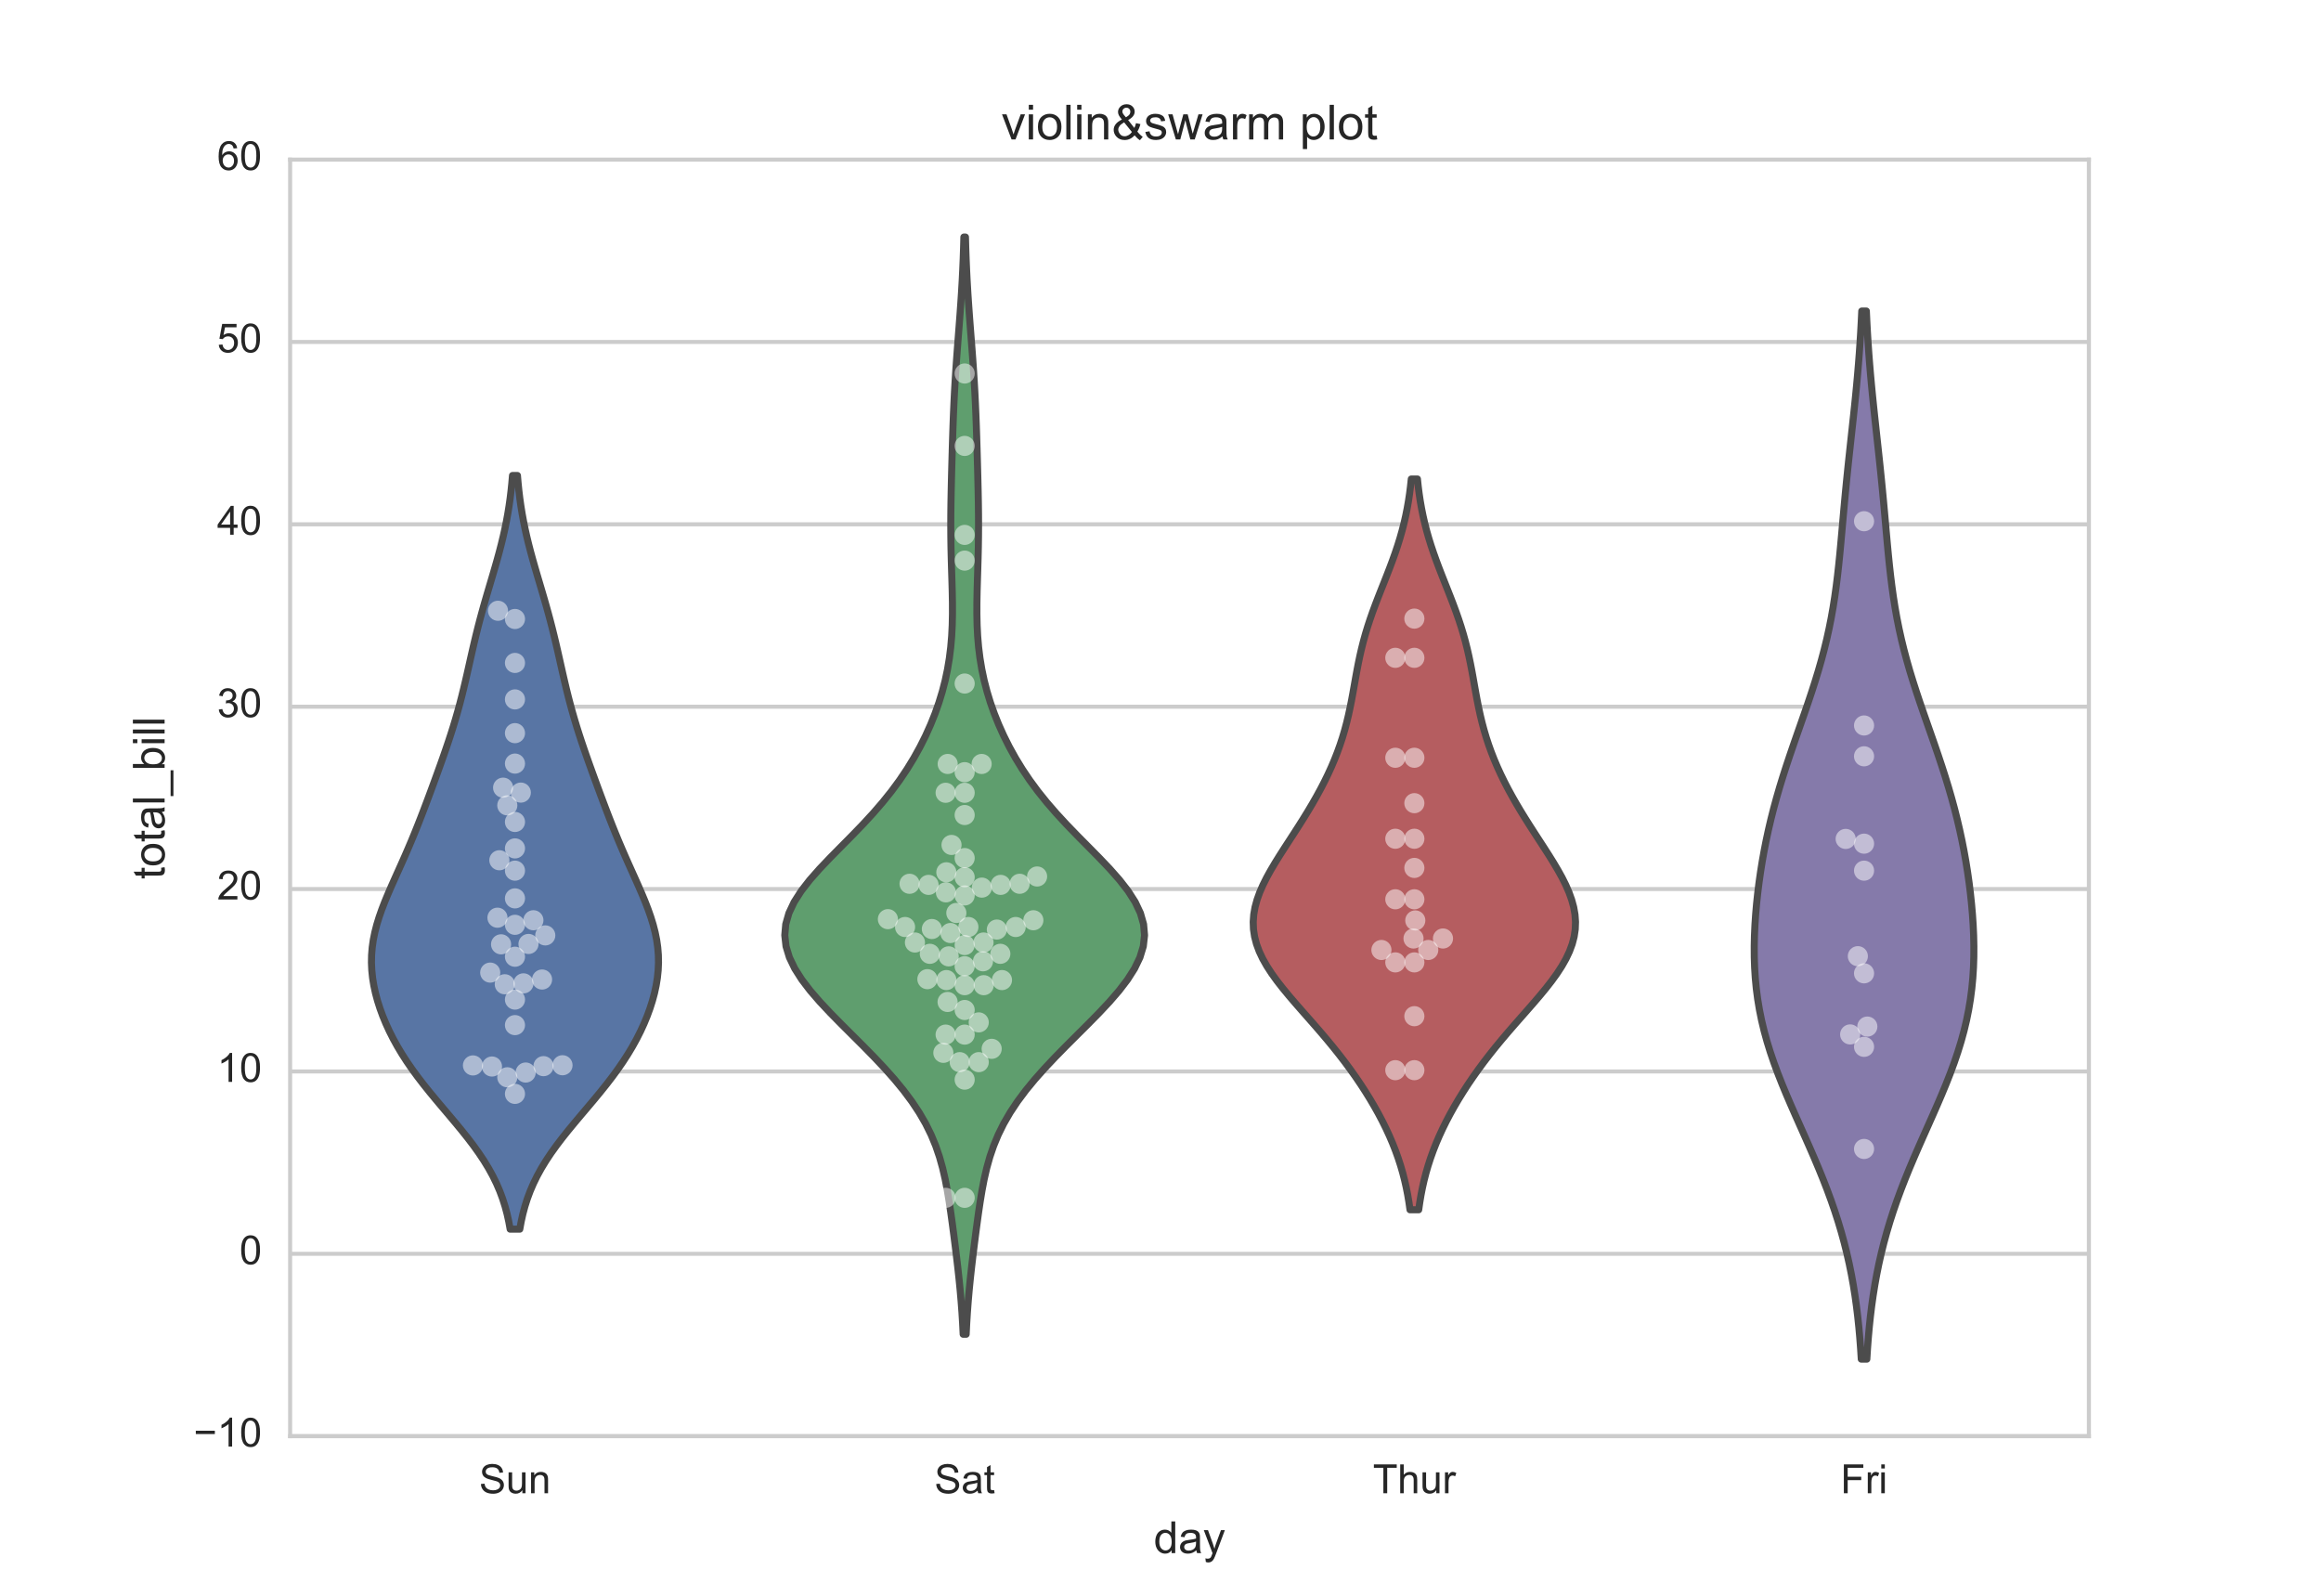 <?xml version="1.0" encoding="utf-8" standalone="no"?>
<!DOCTYPE svg PUBLIC "-//W3C//DTD SVG 1.1//EN"
  "http://www.w3.org/Graphics/SVG/1.1/DTD/svg11.dtd">
<!-- Created with matplotlib (http://matplotlib.org/) -->
<svg height="396pt" version="1.1" viewBox="0 0 576 396" width="576pt" xmlns="http://www.w3.org/2000/svg" xmlns:xlink="http://www.w3.org/1999/xlink">
 <defs>
  <style type="text/css">
*{stroke-linecap:butt;stroke-linejoin:round;stroke-miterlimit:100000;}
  </style>
 </defs>
 <g id="figure_1">
  <g id="patch_1">
   <path d="M 0 396 
L 576 396 
L 576 0 
L 0 0 
z
" style="fill:#ffffff;"/>
  </g>
  <g id="axes_1">
   <g id="patch_2">
    <path d="M 72 356.4 
L 518.4 356.4 
L 518.4 39.6 
L 72 39.6 
z
" style="fill:#ffffff;"/>
   </g>
   <g id="matplotlib.axis_1">
    <g id="xtick_1">
     <g id="line2d_1"/>
     <g id="line2d_2"/>
     <g id="text_1">
      <!-- Sun -->
      <defs>
       <path d="M 4.5 23 
L 13.422 23.781 
Q 14.062 18.406 16.375 14.969 
Q 18.703 11.531 23.578 9.406 
Q 28.469 7.281 34.578 7.281 
Q 39.984 7.281 44.141 8.891 
Q 48.297 10.5 50.312 13.297 
Q 52.344 16.109 52.344 19.438 
Q 52.344 22.797 50.391 25.312 
Q 48.438 27.828 43.953 29.547 
Q 41.062 30.672 31.203 33.031 
Q 21.344 35.406 17.391 37.5 
Q 12.25 40.188 9.734 44.156 
Q 7.234 48.141 7.234 53.078 
Q 7.234 58.5 10.297 63.203 
Q 13.375 67.922 19.281 70.359 
Q 25.203 72.797 32.422 72.797 
Q 40.375 72.797 46.453 70.234 
Q 52.547 67.672 55.812 62.688 
Q 59.078 57.719 59.328 51.422 
L 50.25 50.734 
Q 49.516 57.516 45.281 60.984 
Q 41.062 64.453 32.812 64.453 
Q 24.219 64.453 20.281 61.297 
Q 16.359 58.156 16.359 53.719 
Q 16.359 49.859 19.141 47.359 
Q 21.875 44.875 33.422 42.266 
Q 44.969 39.656 49.266 37.703 
Q 55.516 34.812 58.484 30.391 
Q 61.469 25.984 61.469 20.219 
Q 61.469 14.5 58.203 9.438 
Q 54.938 4.391 48.797 1.578 
Q 42.672 -1.219 35.016 -1.219 
Q 25.297 -1.219 18.719 1.609 
Q 12.156 4.438 8.422 10.125 
Q 4.688 15.828 4.5 23 
" id="ArialMT-53"/>
       <path d="M 6.594 0 
L 6.594 51.859 
L 14.5 51.859 
L 14.5 44.484 
Q 20.219 53.031 31 53.031 
Q 35.688 53.031 39.625 51.344 
Q 43.562 49.656 45.516 46.922 
Q 47.469 44.188 48.25 40.438 
Q 48.734 37.984 48.734 31.891 
L 48.734 0 
L 39.938 0 
L 39.938 31.547 
Q 39.938 36.922 38.906 39.578 
Q 37.891 42.234 35.281 43.812 
Q 32.672 45.406 29.156 45.406 
Q 23.531 45.406 19.453 41.844 
Q 15.375 38.281 15.375 28.328 
L 15.375 0 
z
" id="ArialMT-6e"/>
       <path d="M 40.578 0 
L 40.578 7.625 
Q 34.516 -1.172 24.125 -1.172 
Q 19.531 -1.172 15.547 0.578 
Q 11.578 2.344 9.641 5 
Q 7.719 7.672 6.938 11.531 
Q 6.391 14.109 6.391 19.734 
L 6.391 51.859 
L 15.188 51.859 
L 15.188 23.094 
Q 15.188 16.219 15.719 13.812 
Q 16.547 10.359 19.234 8.375 
Q 21.922 6.391 25.875 6.391 
Q 29.828 6.391 33.297 8.422 
Q 36.766 10.453 38.203 13.938 
Q 39.656 17.438 39.656 24.078 
L 39.656 51.859 
L 48.438 51.859 
L 48.438 0 
z
" id="ArialMT-75"/>
      </defs>
      <g style="fill:#262626;" transform="translate(118.904 370.558)scale(0.1 -0.1)">
       <use xlink:href="#ArialMT-53"/>
       <use x="66.699" xlink:href="#ArialMT-75"/>
       <use x="122.314" xlink:href="#ArialMT-6e"/>
      </g>
     </g>
    </g>
    <g id="xtick_2">
     <g id="line2d_3"/>
     <g id="line2d_4"/>
     <g id="text_2">
      <!-- Sat -->
      <defs>
       <path d="M 25.781 7.859 
L 27.047 0.094 
Q 23.344 -0.688 20.406 -0.688 
Q 15.625 -0.688 12.984 0.828 
Q 10.359 2.344 9.281 4.812 
Q 8.203 7.281 8.203 15.188 
L 8.203 45.016 
L 1.766 45.016 
L 1.766 51.859 
L 8.203 51.859 
L 8.203 64.703 
L 16.938 69.969 
L 16.938 51.859 
L 25.781 51.859 
L 25.781 45.016 
L 16.938 45.016 
L 16.938 14.703 
Q 16.938 10.938 17.406 9.859 
Q 17.875 8.797 18.922 8.156 
Q 19.969 7.516 21.922 7.516 
Q 23.391 7.516 25.781 7.859 
" id="ArialMT-74"/>
       <path d="M 40.438 6.391 
Q 35.547 2.25 31.031 0.531 
Q 26.516 -1.172 21.344 -1.172 
Q 12.797 -1.172 8.203 3 
Q 3.609 7.172 3.609 13.672 
Q 3.609 17.484 5.344 20.625 
Q 7.078 23.781 9.891 25.688 
Q 12.703 27.594 16.219 28.562 
Q 18.797 29.25 24.031 29.891 
Q 34.672 31.156 39.703 32.906 
Q 39.75 34.719 39.75 35.203 
Q 39.75 40.578 37.25 42.781 
Q 33.891 45.75 27.25 45.75 
Q 21.047 45.75 18.094 43.578 
Q 15.141 41.406 13.719 35.891 
L 5.125 37.062 
Q 6.297 42.578 8.984 45.969 
Q 11.672 49.359 16.75 51.188 
Q 21.828 53.031 28.516 53.031 
Q 35.156 53.031 39.297 51.469 
Q 43.453 49.906 45.406 47.531 
Q 47.359 45.172 48.141 41.547 
Q 48.578 39.312 48.578 33.453 
L 48.578 21.734 
Q 48.578 9.469 49.141 6.219 
Q 49.703 2.984 51.375 0 
L 42.188 0 
Q 40.828 2.734 40.438 6.391 
M 39.703 26.031 
Q 34.906 24.078 25.344 22.703 
Q 19.922 21.922 17.672 20.938 
Q 15.438 19.969 14.203 18.094 
Q 12.984 16.219 12.984 13.922 
Q 12.984 10.406 15.641 8.062 
Q 18.312 5.719 23.438 5.719 
Q 28.516 5.719 32.469 7.938 
Q 36.422 10.156 38.281 14.016 
Q 39.703 17 39.703 22.797 
z
" id="ArialMT-61"/>
      </defs>
      <g style="fill:#262626;" transform="translate(231.895 370.558)scale(0.1 -0.1)">
       <use xlink:href="#ArialMT-53"/>
       <use x="66.699" xlink:href="#ArialMT-61"/>
       <use x="122.314" xlink:href="#ArialMT-74"/>
      </g>
     </g>
    </g>
    <g id="xtick_3">
     <g id="line2d_5"/>
     <g id="line2d_6"/>
     <g id="text_3">
      <!-- Thur -->
      <defs>
       <path d="M 6.594 0 
L 6.594 71.578 
L 15.375 71.578 
L 15.375 45.906 
Q 21.531 53.031 30.906 53.031 
Q 36.672 53.031 40.922 50.75 
Q 45.172 48.484 47 44.484 
Q 48.828 40.484 48.828 32.859 
L 48.828 0 
L 40.047 0 
L 40.047 32.859 
Q 40.047 39.453 37.188 42.453 
Q 34.328 45.453 29.109 45.453 
Q 25.203 45.453 21.75 43.422 
Q 18.312 41.406 16.844 37.938 
Q 15.375 34.469 15.375 28.375 
L 15.375 0 
z
" id="ArialMT-68"/>
       <path d="M 6.5 0 
L 6.5 51.859 
L 14.406 51.859 
L 14.406 44 
Q 17.438 49.516 20 51.266 
Q 22.562 53.031 25.641 53.031 
Q 30.078 53.031 34.672 50.203 
L 31.641 42.047 
Q 28.422 43.953 25.203 43.953 
Q 22.312 43.953 20.016 42.219 
Q 17.719 40.484 16.75 37.406 
Q 15.281 32.719 15.281 27.156 
L 15.281 0 
z
" id="ArialMT-72"/>
       <path d="M 25.922 0 
L 25.922 63.141 
L 2.344 63.141 
L 2.344 71.578 
L 59.078 71.578 
L 59.078 63.141 
L 35.406 63.141 
L 35.406 0 
z
" id="ArialMT-54"/>
      </defs>
      <g style="fill:#262626;" transform="translate(340.72 370.558)scale(0.1 -0.1)">
       <use xlink:href="#ArialMT-54"/>
       <use x="61.084" xlink:href="#ArialMT-68"/>
       <use x="116.699" xlink:href="#ArialMT-75"/>
       <use x="172.314" xlink:href="#ArialMT-72"/>
      </g>
     </g>
    </g>
    <g id="xtick_4">
     <g id="line2d_7"/>
     <g id="line2d_8"/>
     <g id="text_4">
      <!-- Fri -->
      <defs>
       <path d="M 6.641 61.469 
L 6.641 71.578 
L 15.438 71.578 
L 15.438 61.469 
z
M 6.641 0 
L 6.641 51.859 
L 15.438 51.859 
L 15.438 0 
z
" id="ArialMT-69"/>
       <path d="M 8.203 0 
L 8.203 71.578 
L 56.5 71.578 
L 56.5 63.141 
L 17.672 63.141 
L 17.672 40.969 
L 51.266 40.969 
L 51.266 32.516 
L 17.672 32.516 
L 17.672 0 
z
" id="ArialMT-46"/>
      </defs>
      <g style="fill:#262626;" transform="translate(456.77 370.558)scale(0.1 -0.1)">
       <use xlink:href="#ArialMT-46"/>
       <use x="61.084" xlink:href="#ArialMT-72"/>
       <use x="94.385" xlink:href="#ArialMT-69"/>
      </g>
     </g>
    </g>
    <g id="text_5">
     <!-- day -->
     <defs>
      <path d="M 6.203 -19.969 
L 5.219 -11.719 
Q 8.109 -12.5 10.25 -12.5 
Q 13.188 -12.5 14.938 -11.516 
Q 16.703 -10.547 17.828 -8.797 
Q 18.656 -7.469 20.516 -2.25 
Q 20.75 -1.516 21.297 -0.094 
L 1.609 51.859 
L 11.078 51.859 
L 21.875 21.828 
Q 23.969 16.109 25.641 9.812 
Q 27.156 15.875 29.25 21.625 
L 40.328 51.859 
L 49.125 51.859 
L 29.391 -0.875 
Q 26.219 -9.422 24.469 -12.641 
Q 22.125 -17 19.094 -19.016 
Q 16.062 -21.047 11.859 -21.047 
Q 9.328 -21.047 6.203 -19.969 
" id="ArialMT-79"/>
      <path d="M 40.234 0 
L 40.234 6.547 
Q 35.297 -1.172 25.734 -1.172 
Q 19.531 -1.172 14.328 2.25 
Q 9.125 5.672 6.266 11.797 
Q 3.422 17.922 3.422 25.875 
Q 3.422 33.641 6 39.969 
Q 8.594 46.297 13.766 49.656 
Q 18.953 53.031 25.344 53.031 
Q 30.031 53.031 33.688 51.047 
Q 37.359 49.078 39.656 45.906 
L 39.656 71.578 
L 48.391 71.578 
L 48.391 0 
z
M 12.453 25.875 
Q 12.453 15.922 16.641 10.984 
Q 20.844 6.062 26.562 6.062 
Q 32.328 6.062 36.344 10.766 
Q 40.375 15.484 40.375 25.141 
Q 40.375 35.797 36.266 40.766 
Q 32.172 45.75 26.172 45.75 
Q 20.312 45.75 16.375 40.969 
Q 12.453 36.188 12.453 25.875 
" id="ArialMT-64"/>
     </defs>
     <g style="fill:#262626;" transform="translate(286.333 385.419)scale(0.11 -0.11)">
      <use xlink:href="#ArialMT-64"/>
      <use x="55.615" xlink:href="#ArialMT-61"/>
      <use x="111.23" xlink:href="#ArialMT-79"/>
     </g>
    </g>
   </g>
   <g id="matplotlib.axis_2">
    <g id="ytick_1">
     <g id="line2d_9">
      <path clip-path="url(#pd57fc63c90)" d="M 72 356.4 
L 518.4 356.4 
" style="fill:none;stroke:#cccccc;stroke-linecap:round;"/>
     </g>
     <g id="line2d_10"/>
     <g id="line2d_11"/>
     <g id="text_6">
      <!-- −10 -->
      <defs>
       <path d="M 4.156 35.297 
Q 4.156 48 6.766 55.734 
Q 9.375 63.484 14.516 67.672 
Q 19.672 71.875 27.484 71.875 
Q 33.25 71.875 37.594 69.547 
Q 41.938 67.234 44.766 62.859 
Q 47.609 58.5 49.219 52.219 
Q 50.828 45.953 50.828 35.297 
Q 50.828 22.703 48.234 14.969 
Q 45.656 7.234 40.5 3 
Q 35.359 -1.219 27.484 -1.219 
Q 17.141 -1.219 11.234 6.203 
Q 4.156 15.141 4.156 35.297 
M 13.188 35.297 
Q 13.188 17.672 17.312 11.828 
Q 21.438 6 27.484 6 
Q 33.547 6 37.672 11.859 
Q 41.797 17.719 41.797 35.297 
Q 41.797 52.984 37.672 58.781 
Q 33.547 64.594 27.391 64.594 
Q 21.344 64.594 17.719 59.469 
Q 13.188 52.938 13.188 35.297 
" id="ArialMT-30"/>
       <path d="M 37.25 0 
L 28.469 0 
L 28.469 56 
Q 25.297 52.984 20.141 49.953 
Q 14.984 46.922 10.891 45.406 
L 10.891 53.906 
Q 18.266 57.375 23.781 62.297 
Q 29.297 67.234 31.594 71.875 
L 37.25 71.875 
z
" id="ArialMT-31"/>
       <path d="M 52.828 31.203 
L 5.562 31.203 
L 5.562 39.406 
L 52.828 39.406 
z
" id="ArialMT-2212"/>
      </defs>
      <g style="fill:#262626;" transform="translate(48.038 358.985)scale(0.1 -0.1)">
       <use xlink:href="#ArialMT-2212"/>
       <use x="58.398" xlink:href="#ArialMT-31"/>
       <use x="114.014" xlink:href="#ArialMT-30"/>
      </g>
     </g>
    </g>
    <g id="ytick_2">
     <g id="line2d_12">
      <path clip-path="url(#pd57fc63c90)" d="M 72 311.143 
L 518.4 311.143 
" style="fill:none;stroke:#cccccc;stroke-linecap:round;"/>
     </g>
     <g id="line2d_13"/>
     <g id="line2d_14"/>
     <g id="text_7">
      <!-- 0 -->
      <g style="fill:#262626;" transform="translate(59.439 313.728)scale(0.1 -0.1)">
       <use xlink:href="#ArialMT-30"/>
      </g>
     </g>
    </g>
    <g id="ytick_3">
     <g id="line2d_15">
      <path clip-path="url(#pd57fc63c90)" d="M 72 265.886 
L 518.4 265.886 
" style="fill:none;stroke:#cccccc;stroke-linecap:round;"/>
     </g>
     <g id="line2d_16"/>
     <g id="line2d_17"/>
     <g id="text_8">
      <!-- 10 -->
      <g style="fill:#262626;" transform="translate(53.878 268.471)scale(0.1 -0.1)">
       <use xlink:href="#ArialMT-31"/>
       <use x="55.615" xlink:href="#ArialMT-30"/>
      </g>
     </g>
    </g>
    <g id="ytick_4">
     <g id="line2d_18">
      <path clip-path="url(#pd57fc63c90)" d="M 72 220.629 
L 518.4 220.629 
" style="fill:none;stroke:#cccccc;stroke-linecap:round;"/>
     </g>
     <g id="line2d_19"/>
     <g id="line2d_20"/>
     <g id="text_9">
      <!-- 20 -->
      <defs>
       <path d="M 50.344 8.453 
L 50.344 0 
L 3.031 0 
Q 2.938 3.172 4.047 6.109 
Q 5.859 10.938 9.828 15.625 
Q 13.812 20.312 21.344 26.469 
Q 33.016 36.031 37.109 41.625 
Q 41.219 47.219 41.219 52.203 
Q 41.219 57.422 37.469 61 
Q 33.734 64.594 27.734 64.594 
Q 21.391 64.594 17.578 60.781 
Q 13.766 56.984 13.719 50.25 
L 4.688 51.172 
Q 5.609 61.281 11.656 66.578 
Q 17.719 71.875 27.938 71.875 
Q 38.234 71.875 44.234 66.156 
Q 50.25 60.453 50.25 52 
Q 50.25 47.703 48.484 43.547 
Q 46.734 39.406 42.656 34.812 
Q 38.578 30.219 29.109 22.219 
Q 21.188 15.578 18.938 13.203 
Q 16.703 10.844 15.234 8.453 
z
" id="ArialMT-32"/>
      </defs>
      <g style="fill:#262626;" transform="translate(53.878 223.214)scale(0.1 -0.1)">
       <use xlink:href="#ArialMT-32"/>
       <use x="55.615" xlink:href="#ArialMT-30"/>
      </g>
     </g>
    </g>
    <g id="ytick_5">
     <g id="line2d_21">
      <path clip-path="url(#pd57fc63c90)" d="M 72 175.371 
L 518.4 175.371 
" style="fill:none;stroke:#cccccc;stroke-linecap:round;"/>
     </g>
     <g id="line2d_22"/>
     <g id="line2d_23"/>
     <g id="text_10">
      <!-- 30 -->
      <defs>
       <path d="M 4.203 18.891 
L 12.984 20.062 
Q 14.5 12.594 18.141 9.297 
Q 21.781 6 27 6 
Q 33.203 6 37.469 10.297 
Q 41.75 14.594 41.75 20.953 
Q 41.75 27 37.797 30.922 
Q 33.844 34.859 27.734 34.859 
Q 25.25 34.859 21.531 33.891 
L 22.516 41.609 
Q 23.391 41.5 23.922 41.5 
Q 29.547 41.5 34.031 44.422 
Q 38.531 47.359 38.531 53.469 
Q 38.531 58.297 35.25 61.469 
Q 31.984 64.656 26.812 64.656 
Q 21.688 64.656 18.266 61.422 
Q 14.844 58.203 13.875 51.766 
L 5.078 53.328 
Q 6.688 62.156 12.391 67.016 
Q 18.109 71.875 26.609 71.875 
Q 32.469 71.875 37.391 69.359 
Q 42.328 66.844 44.938 62.5 
Q 47.562 58.156 47.562 53.266 
Q 47.562 48.641 45.062 44.828 
Q 42.578 41.016 37.703 38.766 
Q 44.047 37.312 47.562 32.688 
Q 51.078 28.078 51.078 21.141 
Q 51.078 11.766 44.234 5.25 
Q 37.406 -1.266 26.953 -1.266 
Q 17.531 -1.266 11.297 4.344 
Q 5.078 9.969 4.203 18.891 
" id="ArialMT-33"/>
      </defs>
      <g style="fill:#262626;" transform="translate(53.878 177.957)scale(0.1 -0.1)">
       <use xlink:href="#ArialMT-33"/>
       <use x="55.615" xlink:href="#ArialMT-30"/>
      </g>
     </g>
    </g>
    <g id="ytick_6">
     <g id="line2d_24">
      <path clip-path="url(#pd57fc63c90)" d="M 72 130.114 
L 518.4 130.114 
" style="fill:none;stroke:#cccccc;stroke-linecap:round;"/>
     </g>
     <g id="line2d_25"/>
     <g id="line2d_26"/>
     <g id="text_11">
      <!-- 40 -->
      <defs>
       <path d="M 32.328 0 
L 32.328 17.141 
L 1.266 17.141 
L 1.266 25.203 
L 33.938 71.578 
L 41.109 71.578 
L 41.109 25.203 
L 50.781 25.203 
L 50.781 17.141 
L 41.109 17.141 
L 41.109 0 
z
M 32.328 25.203 
L 32.328 57.469 
L 9.906 25.203 
z
" id="ArialMT-34"/>
      </defs>
      <g style="fill:#262626;" transform="translate(53.878 132.699)scale(0.1 -0.1)">
       <use xlink:href="#ArialMT-34"/>
       <use x="55.615" xlink:href="#ArialMT-30"/>
      </g>
     </g>
    </g>
    <g id="ytick_7">
     <g id="line2d_27">
      <path clip-path="url(#pd57fc63c90)" d="M 72 84.857 
L 518.4 84.857 
" style="fill:none;stroke:#cccccc;stroke-linecap:round;"/>
     </g>
     <g id="line2d_28"/>
     <g id="line2d_29"/>
     <g id="text_12">
      <!-- 50 -->
      <defs>
       <path d="M 4.156 18.75 
L 13.375 19.531 
Q 14.406 12.797 18.141 9.391 
Q 21.875 6 27.156 6 
Q 33.5 6 37.891 10.781 
Q 42.281 15.578 42.281 23.484 
Q 42.281 31 38.062 35.344 
Q 33.844 39.703 27 39.703 
Q 22.75 39.703 19.328 37.766 
Q 15.922 35.844 13.969 32.766 
L 5.719 33.844 
L 12.641 70.609 
L 48.25 70.609 
L 48.25 62.203 
L 19.672 62.203 
L 15.828 42.969 
Q 22.266 47.469 29.344 47.469 
Q 38.719 47.469 45.156 40.969 
Q 51.609 34.469 51.609 24.266 
Q 51.609 14.547 45.953 7.469 
Q 39.062 -1.219 27.156 -1.219 
Q 17.391 -1.219 11.203 4.25 
Q 5.031 9.719 4.156 18.75 
" id="ArialMT-35"/>
      </defs>
      <g style="fill:#262626;" transform="translate(53.878 87.442)scale(0.1 -0.1)">
       <use xlink:href="#ArialMT-35"/>
       <use x="55.615" xlink:href="#ArialMT-30"/>
      </g>
     </g>
    </g>
    <g id="ytick_8">
     <g id="line2d_30">
      <path clip-path="url(#pd57fc63c90)" d="M 72 39.6 
L 518.4 39.6 
" style="fill:none;stroke:#cccccc;stroke-linecap:round;"/>
     </g>
     <g id="line2d_31"/>
     <g id="line2d_32"/>
     <g id="text_13">
      <!-- 60 -->
      <defs>
       <path d="M 49.75 54.047 
L 41.016 53.375 
Q 39.844 58.547 37.703 60.891 
Q 34.125 64.656 28.906 64.656 
Q 24.703 64.656 21.531 62.312 
Q 17.391 59.281 14.984 53.469 
Q 12.594 47.656 12.5 36.922 
Q 15.672 41.75 20.266 44.094 
Q 24.859 46.438 29.891 46.438 
Q 38.672 46.438 44.844 39.969 
Q 51.031 33.5 51.031 23.25 
Q 51.031 16.5 48.125 10.719 
Q 45.219 4.938 40.141 1.859 
Q 35.062 -1.219 28.609 -1.219 
Q 17.625 -1.219 10.688 6.859 
Q 3.766 14.938 3.766 33.5 
Q 3.766 54.25 11.422 63.672 
Q 18.109 71.875 29.438 71.875 
Q 37.891 71.875 43.281 67.141 
Q 48.688 62.406 49.75 54.047 
M 13.875 23.188 
Q 13.875 18.656 15.797 14.5 
Q 17.719 10.359 21.188 8.172 
Q 24.656 6 28.469 6 
Q 34.031 6 38.031 10.484 
Q 42.047 14.984 42.047 22.703 
Q 42.047 30.125 38.078 34.391 
Q 34.125 38.672 28.125 38.672 
Q 22.172 38.672 18.016 34.391 
Q 13.875 30.125 13.875 23.188 
" id="ArialMT-36"/>
      </defs>
      <g style="fill:#262626;" transform="translate(53.878 42.185)scale(0.1 -0.1)">
       <use xlink:href="#ArialMT-36"/>
       <use x="55.615" xlink:href="#ArialMT-30"/>
      </g>
     </g>
    </g>
    <g id="text_14">
     <!-- total_bill -->
     <defs>
      <path d="M 6.391 0 
L 6.391 71.578 
L 15.188 71.578 
L 15.188 0 
z
" id="ArialMT-6c"/>
      <path d="M 14.703 0 
L 6.547 0 
L 6.547 71.578 
L 15.328 71.578 
L 15.328 46.047 
Q 20.906 53.031 29.547 53.031 
Q 34.328 53.031 38.594 51.094 
Q 42.875 49.172 45.625 45.672 
Q 48.391 42.188 49.953 37.25 
Q 51.516 32.328 51.516 26.703 
Q 51.516 13.375 44.922 6.094 
Q 38.328 -1.172 29.109 -1.172 
Q 19.922 -1.172 14.703 6.5 
z
M 14.594 26.312 
Q 14.594 17 17.141 12.844 
Q 21.297 6.062 28.375 6.062 
Q 34.125 6.062 38.328 11.062 
Q 42.531 16.062 42.531 25.984 
Q 42.531 36.141 38.5 40.969 
Q 34.469 45.797 28.766 45.797 
Q 23 45.797 18.797 40.797 
Q 14.594 35.797 14.594 26.312 
" id="ArialMT-62"/>
      <path d="M -1.516 -19.875 
L -1.516 -13.531 
L 56.734 -13.531 
L 56.734 -19.875 
z
" id="ArialMT-5f"/>
      <path d="M 3.328 25.922 
Q 3.328 40.328 11.328 47.266 
Q 18.016 53.031 27.641 53.031 
Q 38.328 53.031 45.109 46.016 
Q 51.906 39.016 51.906 26.656 
Q 51.906 16.656 48.906 10.906 
Q 45.906 5.172 40.156 2 
Q 34.422 -1.172 27.641 -1.172 
Q 16.75 -1.172 10.031 5.812 
Q 3.328 12.797 3.328 25.922 
M 12.359 25.922 
Q 12.359 15.969 16.703 11.016 
Q 21.047 6.062 27.641 6.062 
Q 34.188 6.062 38.531 11.031 
Q 42.875 16.016 42.875 26.219 
Q 42.875 35.844 38.5 40.797 
Q 34.125 45.75 27.641 45.75 
Q 21.047 45.75 16.703 40.812 
Q 12.359 35.891 12.359 25.922 
" id="ArialMT-6f"/>
     </defs>
     <g style="fill:#262626;" transform="translate(40.851 218.178)rotate(-90.0)scale(0.11 -0.11)">
      <use xlink:href="#ArialMT-74"/>
      <use x="27.783" xlink:href="#ArialMT-6f"/>
      <use x="83.398" xlink:href="#ArialMT-74"/>
      <use x="111.182" xlink:href="#ArialMT-61"/>
      <use x="166.797" xlink:href="#ArialMT-6c"/>
      <use x="189.014" xlink:href="#ArialMT-5f"/>
      <use x="244.629" xlink:href="#ArialMT-62"/>
      <use x="300.244" xlink:href="#ArialMT-69"/>
      <use x="322.461" xlink:href="#ArialMT-6c"/>
      <use x="344.678" xlink:href="#ArialMT-6c"/>
     </g>
    </g>
   </g>
   <g id="PolyCollection_1">
    <defs>
     <path d="M 128.997 -90.978 
L 126.603 -90.978 
L 126.258 -92.867 
L 125.838 -94.756 
L 125.331 -96.646 
L 124.73 -98.535 
L 124.026 -100.424 
L 123.212 -102.313 
L 122.286 -104.202 
L 121.245 -106.091 
L 120.092 -107.98 
L 118.834 -109.87 
L 117.478 -111.759 
L 116.037 -113.648 
L 114.528 -115.537 
L 112.969 -117.426 
L 111.38 -119.315 
L 109.78 -121.204 
L 108.191 -123.094 
L 106.63 -124.983 
L 105.116 -126.872 
L 103.663 -128.761 
L 102.281 -130.65 
L 100.978 -132.539 
L 99.76 -134.428 
L 98.63 -136.318 
L 97.587 -138.207 
L 96.633 -140.096 
L 95.765 -141.985 
L 94.984 -143.874 
L 94.291 -145.763 
L 93.689 -147.652 
L 93.18 -149.542 
L 92.769 -151.431 
L 92.463 -153.32 
L 92.266 -155.209 
L 92.182 -157.098 
L 92.217 -158.987 
L 92.37 -160.876 
L 92.639 -162.766 
L 93.022 -164.655 
L 93.509 -166.544 
L 94.09 -168.433 
L 94.753 -170.322 
L 95.484 -172.211 
L 96.266 -174.1 
L 97.086 -175.99 
L 97.927 -177.879 
L 98.777 -179.768 
L 99.626 -181.657 
L 100.464 -183.546 
L 101.285 -185.435 
L 102.087 -187.324 
L 102.867 -189.214 
L 103.628 -191.103 
L 104.371 -192.992 
L 105.099 -194.881 
L 105.815 -196.77 
L 106.523 -198.659 
L 107.223 -200.548 
L 107.917 -202.438 
L 108.605 -204.327 
L 109.285 -206.216 
L 109.956 -208.105 
L 110.613 -209.994 
L 111.254 -211.883 
L 111.874 -213.772 
L 112.471 -215.662 
L 113.042 -217.551 
L 113.586 -219.44 
L 114.102 -221.329 
L 114.593 -223.218 
L 115.061 -225.107 
L 115.509 -226.997 
L 115.944 -228.886 
L 116.37 -230.775 
L 116.794 -232.664 
L 117.222 -234.553 
L 117.66 -236.442 
L 118.112 -238.331 
L 118.582 -240.221 
L 119.071 -242.11 
L 119.581 -243.999 
L 120.108 -245.888 
L 120.652 -247.777 
L 121.206 -249.666 
L 121.766 -251.555 
L 122.325 -253.445 
L 122.877 -255.334 
L 123.414 -257.223 
L 123.93 -259.112 
L 124.419 -261.001 
L 124.877 -262.89 
L 125.299 -264.779 
L 125.683 -266.669 
L 126.028 -268.558 
L 126.333 -270.447 
L 126.599 -272.336 
L 126.828 -274.225 
L 127.022 -276.114 
L 127.185 -278.003 
L 128.415 -278.003 
L 128.415 -278.003 
L 128.578 -276.114 
L 128.772 -274.225 
L 129.001 -272.336 
L 129.267 -270.447 
L 129.572 -268.558 
L 129.917 -266.669 
L 130.301 -264.779 
L 130.723 -262.89 
L 131.181 -261.001 
L 131.67 -259.112 
L 132.186 -257.223 
L 132.723 -255.334 
L 133.275 -253.445 
L 133.834 -251.555 
L 134.394 -249.666 
L 134.948 -247.777 
L 135.492 -245.888 
L 136.019 -243.999 
L 136.529 -242.11 
L 137.018 -240.221 
L 137.488 -238.331 
L 137.94 -236.442 
L 138.378 -234.553 
L 138.806 -232.664 
L 139.23 -230.775 
L 139.656 -228.886 
L 140.091 -226.997 
L 140.539 -225.107 
L 141.007 -223.218 
L 141.498 -221.329 
L 142.014 -219.44 
L 142.558 -217.551 
L 143.129 -215.662 
L 143.726 -213.772 
L 144.346 -211.883 
L 144.987 -209.994 
L 145.644 -208.105 
L 146.315 -206.216 
L 146.995 -204.327 
L 147.683 -202.438 
L 148.377 -200.548 
L 149.077 -198.659 
L 149.785 -196.77 
L 150.501 -194.881 
L 151.229 -192.992 
L 151.972 -191.103 
L 152.733 -189.214 
L 153.513 -187.324 
L 154.315 -185.435 
L 155.136 -183.546 
L 155.974 -181.657 
L 156.823 -179.768 
L 157.673 -177.879 
L 158.514 -175.99 
L 159.334 -174.1 
L 160.116 -172.211 
L 160.847 -170.322 
L 161.51 -168.433 
L 162.091 -166.544 
L 162.578 -164.655 
L 162.961 -162.766 
L 163.23 -160.876 
L 163.383 -158.987 
L 163.418 -157.098 
L 163.334 -155.209 
L 163.137 -153.32 
L 162.831 -151.431 
L 162.42 -149.542 
L 161.911 -147.652 
L 161.309 -145.763 
L 160.616 -143.874 
L 159.835 -141.985 
L 158.967 -140.096 
L 158.013 -138.207 
L 156.97 -136.318 
L 155.84 -134.428 
L 154.622 -132.539 
L 153.319 -130.65 
L 151.937 -128.761 
L 150.484 -126.872 
L 148.97 -124.983 
L 147.409 -123.094 
L 145.82 -121.204 
L 144.22 -119.315 
L 142.631 -117.426 
L 141.072 -115.537 
L 139.563 -113.648 
L 138.122 -111.759 
L 136.766 -109.87 
L 135.508 -107.98 
L 134.355 -106.091 
L 133.314 -104.202 
L 132.388 -102.313 
L 131.574 -100.424 
L 130.87 -98.535 
L 130.269 -96.646 
L 129.762 -94.756 
L 129.342 -92.867 
L 128.997 -90.978 
z
" id="m753e286956" style="stroke:#4c4c4c;stroke-width:1.75;"/>
    </defs>
    <g clip-path="url(#pd57fc63c90)">
     <use style="fill:#5875a4;stroke:#4c4c4c;stroke-width:1.75;" x="0.0" xlink:href="#m753e286956" y="396.0"/>
    </g>
   </g>
   <g id="PolyCollection_2">
    <defs>
     <path d="M 239.771 -64.894 
L 239.029 -64.894 
L 238.891 -67.644 
L 238.72 -70.394 
L 238.514 -73.144 
L 238.274 -75.895 
L 238.001 -78.645 
L 237.7 -81.395 
L 237.378 -84.146 
L 237.039 -86.896 
L 236.688 -89.646 
L 236.325 -92.396 
L 235.946 -95.147 
L 235.538 -97.897 
L 235.083 -100.647 
L 234.554 -103.398 
L 233.923 -106.148 
L 233.153 -108.898 
L 232.214 -111.648 
L 231.076 -114.399 
L 229.718 -117.149 
L 228.126 -119.899 
L 226.299 -122.649 
L 224.246 -125.4 
L 221.984 -128.15 
L 219.54 -130.9 
L 216.949 -133.651 
L 214.253 -136.401 
L 211.498 -139.151 
L 208.74 -141.901 
L 206.038 -144.652 
L 203.461 -147.402 
L 201.084 -150.152 
L 198.982 -152.902 
L 197.233 -155.653 
L 195.909 -158.403 
L 195.07 -161.153 
L 194.76 -163.904 
L 195 -166.654 
L 195.786 -169.404 
L 197.085 -172.154 
L 198.843 -174.905 
L 200.981 -177.655 
L 203.408 -180.405 
L 206.026 -183.155 
L 208.739 -185.906 
L 211.461 -188.656 
L 214.117 -191.406 
L 216.655 -194.157 
L 219.036 -196.907 
L 221.243 -199.657 
L 223.269 -202.407 
L 225.118 -205.158 
L 226.799 -207.908 
L 228.324 -210.658 
L 229.702 -213.408 
L 230.94 -216.159 
L 232.044 -218.909 
L 233.015 -221.659 
L 233.854 -224.41 
L 234.564 -227.16 
L 235.146 -229.91 
L 235.603 -232.66 
L 235.944 -235.411 
L 236.177 -238.161 
L 236.314 -240.911 
L 236.371 -243.661 
L 236.365 -246.412 
L 236.315 -249.162 
L 236.238 -251.912 
L 236.152 -254.663 
L 236.072 -257.413 
L 236.008 -260.163 
L 235.968 -262.913 
L 235.954 -265.664 
L 235.966 -268.414 
L 235.999 -271.164 
L 236.05 -273.914 
L 236.112 -276.665 
L 236.182 -279.415 
L 236.257 -282.165 
L 236.335 -284.916 
L 236.42 -287.666 
L 236.512 -290.416 
L 236.616 -293.166 
L 236.735 -295.917 
L 236.873 -298.667 
L 237.03 -301.417 
L 237.206 -304.168 
L 237.399 -306.918 
L 237.604 -309.668 
L 237.817 -312.418 
L 238.03 -315.169 
L 238.239 -317.919 
L 238.435 -320.669 
L 238.616 -323.419 
L 238.777 -326.17 
L 238.916 -328.92 
L 239.033 -331.67 
L 239.128 -334.421 
L 239.203 -337.171 
L 239.597 -337.171 
L 239.597 -337.171 
L 239.672 -334.421 
L 239.767 -331.67 
L 239.884 -328.92 
L 240.023 -326.17 
L 240.184 -323.419 
L 240.365 -320.669 
L 240.561 -317.919 
L 240.77 -315.169 
L 240.983 -312.418 
L 241.196 -309.668 
L 241.401 -306.918 
L 241.594 -304.168 
L 241.77 -301.417 
L 241.927 -298.667 
L 242.065 -295.917 
L 242.184 -293.166 
L 242.288 -290.416 
L 242.38 -287.666 
L 242.465 -284.916 
L 242.543 -282.165 
L 242.618 -279.415 
L 242.688 -276.665 
L 242.75 -273.914 
L 242.801 -271.164 
L 242.834 -268.414 
L 242.846 -265.664 
L 242.832 -262.913 
L 242.792 -260.163 
L 242.728 -257.413 
L 242.648 -254.663 
L 242.562 -251.912 
L 242.485 -249.162 
L 242.435 -246.412 
L 242.429 -243.661 
L 242.486 -240.911 
L 242.623 -238.161 
L 242.856 -235.411 
L 243.197 -232.66 
L 243.654 -229.91 
L 244.236 -227.16 
L 244.946 -224.41 
L 245.785 -221.659 
L 246.756 -218.909 
L 247.86 -216.159 
L 249.098 -213.408 
L 250.476 -210.658 
L 252.001 -207.908 
L 253.682 -205.158 
L 255.531 -202.407 
L 257.557 -199.657 
L 259.764 -196.907 
L 262.145 -194.157 
L 264.683 -191.406 
L 267.339 -188.656 
L 270.061 -185.906 
L 272.774 -183.155 
L 275.392 -180.405 
L 277.819 -177.655 
L 279.957 -174.905 
L 281.715 -172.154 
L 283.014 -169.404 
L 283.8 -166.654 
L 284.04 -163.904 
L 283.73 -161.153 
L 282.891 -158.403 
L 281.567 -155.653 
L 279.818 -152.902 
L 277.716 -150.152 
L 275.339 -147.402 
L 272.762 -144.652 
L 270.06 -141.901 
L 267.302 -139.151 
L 264.547 -136.401 
L 261.851 -133.651 
L 259.26 -130.9 
L 256.816 -128.15 
L 254.554 -125.4 
L 252.501 -122.649 
L 250.674 -119.899 
L 249.082 -117.149 
L 247.724 -114.399 
L 246.586 -111.648 
L 245.647 -108.898 
L 244.877 -106.148 
L 244.246 -103.398 
L 243.717 -100.647 
L 243.262 -97.897 
L 242.854 -95.147 
L 242.475 -92.396 
L 242.112 -89.646 
L 241.761 -86.896 
L 241.422 -84.146 
L 241.1 -81.395 
L 240.799 -78.645 
L 240.526 -75.895 
L 240.286 -73.144 
L 240.08 -70.394 
L 239.909 -67.644 
L 239.771 -64.894 
z
" id="m11d37c8e21" style="stroke:#4c4c4c;stroke-width:1.75;"/>
    </defs>
    <g clip-path="url(#pd57fc63c90)">
     <use style="fill:#5f9e6e;stroke:#4c4c4c;stroke-width:1.75;" x="0.0" xlink:href="#m11d37c8e21" y="396.0"/>
    </g>
   </g>
   <g id="PolyCollection_3">
    <defs>
     <path d="M 352.08 -95.788 
L 349.92 -95.788 
L 349.659 -97.62 
L 349.351 -99.452 
L 348.992 -101.283 
L 348.579 -103.115 
L 348.107 -104.947 
L 347.575 -106.778 
L 346.98 -108.61 
L 346.321 -110.442 
L 345.6 -112.274 
L 344.815 -114.105 
L 343.968 -115.937 
L 343.061 -117.769 
L 342.096 -119.601 
L 341.072 -121.432 
L 339.993 -123.264 
L 338.858 -125.096 
L 337.669 -126.928 
L 336.424 -128.759 
L 335.124 -130.591 
L 333.77 -132.423 
L 332.361 -134.255 
L 330.9 -136.086 
L 329.391 -137.918 
L 327.839 -139.75 
L 326.254 -141.582 
L 324.648 -143.413 
L 323.035 -145.245 
L 321.434 -147.077 
L 319.866 -148.909 
L 318.355 -150.74 
L 316.925 -152.572 
L 315.601 -154.404 
L 314.409 -156.236 
L 313.369 -158.067 
L 312.503 -159.899 
L 311.825 -161.731 
L 311.347 -163.563 
L 311.073 -165.394 
L 311.006 -167.226 
L 311.139 -169.058 
L 311.463 -170.89 
L 311.963 -172.721 
L 312.623 -174.553 
L 313.423 -176.385 
L 314.339 -178.217 
L 315.352 -180.048 
L 316.438 -181.88 
L 317.576 -183.712 
L 318.749 -185.544 
L 319.937 -187.375 
L 321.127 -189.207 
L 322.306 -191.039 
L 323.464 -192.871 
L 324.591 -194.702 
L 325.68 -196.534 
L 326.727 -198.366 
L 327.727 -200.198 
L 328.676 -202.029 
L 329.571 -203.861 
L 330.409 -205.693 
L 331.188 -207.525 
L 331.908 -209.356 
L 332.568 -211.188 
L 333.169 -213.02 
L 333.712 -214.851 
L 334.201 -216.683 
L 334.642 -218.515 
L 335.04 -220.347 
L 335.405 -222.178 
L 335.745 -224.01 
L 336.072 -225.842 
L 336.396 -227.674 
L 336.729 -229.505 
L 337.082 -231.337 
L 337.463 -233.169 
L 337.882 -235.001 
L 338.344 -236.832 
L 338.852 -238.664 
L 339.407 -240.496 
L 340.008 -242.328 
L 340.65 -244.159 
L 341.327 -245.991 
L 342.031 -247.823 
L 342.751 -249.655 
L 343.479 -251.486 
L 344.202 -253.318 
L 344.911 -255.15 
L 345.597 -256.982 
L 346.25 -258.813 
L 346.864 -260.645 
L 347.433 -262.477 
L 347.954 -264.309 
L 348.424 -266.14 
L 348.843 -267.972 
L 349.212 -269.804 
L 349.533 -271.636 
L 349.808 -273.467 
L 350.042 -275.299 
L 350.237 -277.131 
L 351.763 -277.131 
L 351.763 -277.131 
L 351.958 -275.299 
L 352.192 -273.467 
L 352.467 -271.636 
L 352.788 -269.804 
L 353.157 -267.972 
L 353.576 -266.14 
L 354.046 -264.309 
L 354.567 -262.477 
L 355.136 -260.645 
L 355.75 -258.813 
L 356.403 -256.982 
L 357.089 -255.15 
L 357.798 -253.318 
L 358.521 -251.486 
L 359.249 -249.655 
L 359.969 -247.823 
L 360.673 -245.991 
L 361.35 -244.159 
L 361.992 -242.328 
L 362.593 -240.496 
L 363.148 -238.664 
L 363.656 -236.832 
L 364.118 -235.001 
L 364.537 -233.169 
L 364.918 -231.337 
L 365.271 -229.505 
L 365.604 -227.674 
L 365.928 -225.842 
L 366.255 -224.01 
L 366.595 -222.178 
L 366.96 -220.347 
L 367.358 -218.515 
L 367.799 -216.683 
L 368.288 -214.851 
L 368.831 -213.02 
L 369.432 -211.188 
L 370.092 -209.356 
L 370.812 -207.525 
L 371.591 -205.693 
L 372.429 -203.861 
L 373.324 -202.029 
L 374.273 -200.198 
L 375.273 -198.366 
L 376.32 -196.534 
L 377.409 -194.702 
L 378.536 -192.871 
L 379.694 -191.039 
L 380.873 -189.207 
L 382.063 -187.375 
L 383.251 -185.544 
L 384.424 -183.712 
L 385.562 -181.88 
L 386.648 -180.048 
L 387.661 -178.217 
L 388.577 -176.385 
L 389.377 -174.553 
L 390.037 -172.721 
L 390.537 -170.89 
L 390.861 -169.058 
L 390.994 -167.226 
L 390.927 -165.394 
L 390.653 -163.563 
L 390.175 -161.731 
L 389.497 -159.899 
L 388.631 -158.067 
L 387.591 -156.236 
L 386.399 -154.404 
L 385.075 -152.572 
L 383.645 -150.74 
L 382.134 -148.909 
L 380.566 -147.077 
L 378.965 -145.245 
L 377.352 -143.413 
L 375.746 -141.582 
L 374.161 -139.75 
L 372.609 -137.918 
L 371.1 -136.086 
L 369.639 -134.255 
L 368.23 -132.423 
L 366.876 -130.591 
L 365.576 -128.759 
L 364.331 -126.928 
L 363.142 -125.096 
L 362.007 -123.264 
L 360.928 -121.432 
L 359.904 -119.601 
L 358.939 -117.769 
L 358.032 -115.937 
L 357.185 -114.105 
L 356.4 -112.274 
L 355.679 -110.442 
L 355.02 -108.61 
L 354.425 -106.778 
L 353.893 -104.947 
L 353.421 -103.115 
L 353.008 -101.283 
L 352.649 -99.452 
L 352.341 -97.62 
L 352.08 -95.788 
z
" id="m25d04bc46c" style="stroke:#4c4c4c;stroke-width:1.75;"/>
    </defs>
    <g clip-path="url(#pd57fc63c90)">
     <use style="fill:#b55d60;stroke:#4c4c4c;stroke-width:1.75;" x="0.0" xlink:href="#m25d04bc46c" y="396.0"/>
    </g>
   </g>
   <g id="PolyCollection_4">
    <defs>
     <path d="M 463.29 -58.723 
L 461.91 -58.723 
L 461.743 -61.35 
L 461.544 -63.977 
L 461.309 -66.605 
L 461.034 -69.232 
L 460.715 -71.859 
L 460.348 -74.486 
L 459.929 -77.113 
L 459.455 -79.74 
L 458.922 -82.368 
L 458.328 -84.995 
L 457.672 -87.622 
L 456.951 -90.249 
L 456.166 -92.876 
L 455.318 -95.503 
L 454.409 -98.131 
L 453.441 -100.758 
L 452.42 -103.385 
L 451.351 -106.012 
L 450.242 -108.639 
L 449.102 -111.266 
L 447.94 -113.894 
L 446.769 -116.521 
L 445.599 -119.148 
L 444.444 -121.775 
L 443.317 -124.402 
L 442.23 -127.029 
L 441.196 -129.656 
L 440.227 -132.284 
L 439.332 -134.911 
L 438.52 -137.538 
L 437.798 -140.165 
L 437.169 -142.792 
L 436.637 -145.419 
L 436.201 -148.047 
L 435.859 -150.674 
L 435.608 -153.301 
L 435.442 -155.928 
L 435.357 -158.555 
L 435.346 -161.182 
L 435.403 -163.81 
L 435.522 -166.437 
L 435.698 -169.064 
L 435.927 -171.691 
L 436.205 -174.318 
L 436.531 -176.945 
L 436.904 -179.572 
L 437.324 -182.2 
L 437.792 -184.827 
L 438.308 -187.454 
L 438.874 -190.081 
L 439.489 -192.708 
L 440.155 -195.335 
L 440.87 -197.963 
L 441.631 -200.59 
L 442.436 -203.217 
L 443.279 -205.844 
L 444.154 -208.471 
L 445.053 -211.098 
L 445.968 -213.726 
L 446.889 -216.353 
L 447.806 -218.98 
L 448.709 -221.607 
L 449.588 -224.234 
L 450.434 -226.861 
L 451.238 -229.489 
L 451.992 -232.116 
L 452.693 -234.743 
L 453.336 -237.37 
L 453.919 -239.997 
L 454.442 -242.624 
L 454.909 -245.251 
L 455.323 -247.879 
L 455.689 -250.506 
L 456.015 -253.133 
L 456.307 -255.76 
L 456.573 -258.387 
L 456.821 -261.014 
L 457.058 -263.642 
L 457.291 -266.269 
L 457.525 -268.896 
L 457.764 -271.523 
L 458.012 -274.15 
L 458.269 -276.777 
L 458.536 -279.405 
L 458.812 -282.032 
L 459.095 -284.659 
L 459.382 -287.286 
L 459.669 -289.913 
L 459.953 -292.54 
L 460.231 -295.167 
L 460.499 -297.795 
L 460.754 -300.422 
L 460.993 -303.049 
L 461.214 -305.676 
L 461.417 -308.303 
L 461.599 -310.93 
L 461.762 -313.558 
L 461.905 -316.185 
L 462.03 -318.812 
L 463.17 -318.812 
L 463.17 -318.812 
L 463.295 -316.185 
L 463.438 -313.558 
L 463.601 -310.93 
L 463.783 -308.303 
L 463.986 -305.676 
L 464.207 -303.049 
L 464.446 -300.422 
L 464.701 -297.795 
L 464.969 -295.167 
L 465.247 -292.54 
L 465.531 -289.913 
L 465.818 -287.286 
L 466.105 -284.659 
L 466.388 -282.032 
L 466.664 -279.405 
L 466.931 -276.777 
L 467.188 -274.15 
L 467.436 -271.523 
L 467.675 -268.896 
L 467.909 -266.269 
L 468.142 -263.642 
L 468.379 -261.014 
L 468.627 -258.387 
L 468.893 -255.76 
L 469.185 -253.133 
L 469.511 -250.506 
L 469.877 -247.879 
L 470.291 -245.251 
L 470.758 -242.624 
L 471.281 -239.997 
L 471.864 -237.37 
L 472.507 -234.743 
L 473.208 -232.116 
L 473.962 -229.489 
L 474.766 -226.861 
L 475.612 -224.234 
L 476.491 -221.607 
L 477.394 -218.98 
L 478.311 -216.353 
L 479.232 -213.726 
L 480.147 -211.098 
L 481.046 -208.471 
L 481.921 -205.844 
L 482.764 -203.217 
L 483.569 -200.59 
L 484.33 -197.963 
L 485.045 -195.335 
L 485.711 -192.708 
L 486.326 -190.081 
L 486.892 -187.454 
L 487.408 -184.827 
L 487.876 -182.2 
L 488.296 -179.572 
L 488.669 -176.945 
L 488.995 -174.318 
L 489.273 -171.691 
L 489.502 -169.064 
L 489.678 -166.437 
L 489.797 -163.81 
L 489.854 -161.182 
L 489.843 -158.555 
L 489.758 -155.928 
L 489.592 -153.301 
L 489.341 -150.674 
L 488.999 -148.047 
L 488.563 -145.419 
L 488.031 -142.792 
L 487.402 -140.165 
L 486.68 -137.538 
L 485.868 -134.911 
L 484.973 -132.284 
L 484.004 -129.656 
L 482.97 -127.029 
L 481.883 -124.402 
L 480.756 -121.775 
L 479.601 -119.148 
L 478.431 -116.521 
L 477.26 -113.894 
L 476.098 -111.266 
L 474.958 -108.639 
L 473.849 -106.012 
L 472.78 -103.385 
L 471.759 -100.758 
L 470.791 -98.131 
L 469.882 -95.503 
L 469.034 -92.876 
L 468.249 -90.249 
L 467.528 -87.622 
L 466.872 -84.995 
L 466.278 -82.368 
L 465.745 -79.74 
L 465.271 -77.113 
L 464.852 -74.486 
L 464.485 -71.859 
L 464.166 -69.232 
L 463.891 -66.605 
L 463.656 -63.977 
L 463.457 -61.35 
L 463.29 -58.723 
z
" id="ma644ac6501" style="stroke:#4c4c4c;stroke-width:1.75;"/>
    </defs>
    <g clip-path="url(#pd57fc63c90)">
     <use style="fill:#857aaa;stroke:#4c4c4c;stroke-width:1.75;" x="0.0" xlink:href="#ma644ac6501" y="396.0"/>
    </g>
   </g>
   <g id="patch_3">
    <path d="M 72 39.6 
L 518.4 39.6 
" style="fill:none;stroke:#cccccc;stroke-linecap:square;stroke-linejoin:miter;"/>
   </g>
   <g id="patch_4">
    <path d="M 518.4 356.4 
L 518.4 39.6 
" style="fill:none;stroke:#cccccc;stroke-linecap:square;stroke-linejoin:miter;"/>
   </g>
   <g id="patch_5">
    <path d="M 72 356.4 
L 518.4 356.4 
" style="fill:none;stroke:#cccccc;stroke-linecap:square;stroke-linejoin:miter;"/>
   </g>
   <g id="patch_6">
    <path d="M 72 356.4 
L 72 39.6 
" style="fill:none;stroke:#cccccc;stroke-linecap:square;stroke-linejoin:miter;"/>
   </g>
   <g id="PathCollection_1">
    <defs>
     <path d="M 0 2.5 
C 0.663 2.5 1.299 2.237 1.768 1.768 
C 2.237 1.299 2.5 0.663 2.5 0 
C 2.5 -0.663 2.237 -1.299 1.768 -1.768 
C 1.299 -2.237 0.663 -2.5 0 -2.5 
C -0.663 -2.5 -1.299 -2.237 -1.768 -1.768 
C -2.237 -1.299 -2.5 -0.663 -2.5 0 
C -2.5 0.663 -2.237 1.299 -1.768 1.768 
C -1.299 2.237 -0.663 2.5 0 2.5 
z
" id="C0_0_b810b98b09"/>
    </defs>
    <g clip-path="url(#pd57fc63c90)">
     <use style="fill:#ffffff;fill-opacity:0.5;" x="127.8" xlink:href="#C0_0_b810b98b09" y="271.452"/>
    </g>
    <g clip-path="url(#pd57fc63c90)">
     <use style="fill:#ffffff;fill-opacity:0.5;" x="125.896" xlink:href="#C0_0_b810b98b09" y="267.334"/>
    </g>
    <g clip-path="url(#pd57fc63c90)">
     <use style="fill:#ffffff;fill-opacity:0.5;" x="130.456" xlink:href="#C0_0_b810b98b09" y="266.157"/>
    </g>
    <g clip-path="url(#pd57fc63c90)">
     <use style="fill:#ffffff;fill-opacity:0.5;" x="122.093" xlink:href="#C0_0_b810b98b09" y="264.664"/>
    </g>
    <g clip-path="url(#pd57fc63c90)">
     <use style="fill:#ffffff;fill-opacity:0.5;" x="134.879" xlink:href="#C0_0_b810b98b09" y="264.573"/>
    </g>
    <g clip-path="url(#pd57fc63c90)">
     <use style="fill:#ffffff;fill-opacity:0.5;" x="117.376" xlink:href="#C0_0_b810b98b09" y="264.392"/>
    </g>
    <g clip-path="url(#pd57fc63c90)">
     <use style="fill:#ffffff;fill-opacity:0.5;" x="139.598" xlink:href="#C0_0_b810b98b09" y="264.347"/>
    </g>
    <g clip-path="url(#pd57fc63c90)">
     <use style="fill:#ffffff;fill-opacity:0.5;" x="127.8" xlink:href="#C0_0_b810b98b09" y="254.39"/>
    </g>
    <g clip-path="url(#pd57fc63c90)">
     <use style="fill:#ffffff;fill-opacity:0.5;" x="127.8" xlink:href="#C0_0_b810b98b09" y="248.054"/>
    </g>
    <g clip-path="url(#pd57fc63c90)">
     <use style="fill:#ffffff;fill-opacity:0.5;" x="125.272" xlink:href="#C0_0_b810b98b09" y="244.253"/>
    </g>
    <g clip-path="url(#pd57fc63c90)">
     <use style="fill:#ffffff;fill-opacity:0.5;" x="129.907" xlink:href="#C0_0_b810b98b09" y="244.027"/>
    </g>
    <g clip-path="url(#pd57fc63c90)">
     <use style="fill:#ffffff;fill-opacity:0.5;" x="134.525" xlink:href="#C0_0_b810b98b09" y="243.076"/>
    </g>
    <g clip-path="url(#pd57fc63c90)">
     <use style="fill:#ffffff;fill-opacity:0.5;" x="121.656" xlink:href="#C0_0_b810b98b09" y="241.356"/>
    </g>
    <g clip-path="url(#pd57fc63c90)">
     <use style="fill:#ffffff;fill-opacity:0.5;" x="127.8" xlink:href="#C0_0_b810b98b09" y="237.419"/>
    </g>
    <g clip-path="url(#pd57fc63c90)">
     <use style="fill:#ffffff;fill-opacity:0.5;" x="124.353" xlink:href="#C0_0_b810b98b09" y="234.341"/>
    </g>
    <g clip-path="url(#pd57fc63c90)">
     <use style="fill:#ffffff;fill-opacity:0.5;" x="131.156" xlink:href="#C0_0_b810b98b09" y="234.251"/>
    </g>
    <g clip-path="url(#pd57fc63c90)">
     <use style="fill:#ffffff;fill-opacity:0.5;" x="135.32" xlink:href="#C0_0_b810b98b09" y="232.124"/>
    </g>
    <g clip-path="url(#pd57fc63c90)">
     <use style="fill:#ffffff;fill-opacity:0.5;" x="127.8" xlink:href="#C0_0_b810b98b09" y="229.499"/>
    </g>
    <g clip-path="url(#pd57fc63c90)">
     <use style="fill:#ffffff;fill-opacity:0.5;" x="132.373" xlink:href="#C0_0_b810b98b09" y="228.368"/>
    </g>
    <g clip-path="url(#pd57fc63c90)">
     <use style="fill:#ffffff;fill-opacity:0.5;" x="123.454" xlink:href="#C0_0_b810b98b09" y="227.734"/>
    </g>
    <g clip-path="url(#pd57fc63c90)">
     <use style="fill:#ffffff;fill-opacity:0.5;" x="127.8" xlink:href="#C0_0_b810b98b09" y="222.937"/>
    </g>
    <g clip-path="url(#pd57fc63c90)">
     <use style="fill:#ffffff;fill-opacity:0.5;" x="127.8" xlink:href="#C0_0_b810b98b09" y="216.058"/>
    </g>
    <g clip-path="url(#pd57fc63c90)">
     <use style="fill:#ffffff;fill-opacity:0.5;" x="123.928" xlink:href="#C0_0_b810b98b09" y="213.478"/>
    </g>
    <g clip-path="url(#pd57fc63c90)">
     <use style="fill:#ffffff;fill-opacity:0.5;" x="127.8" xlink:href="#C0_0_b810b98b09" y="210.536"/>
    </g>
    <g clip-path="url(#pd57fc63c90)">
     <use style="fill:#ffffff;fill-opacity:0.5;" x="127.8" xlink:href="#C0_0_b810b98b09" y="203.974"/>
    </g>
    <g clip-path="url(#pd57fc63c90)">
     <use style="fill:#ffffff;fill-opacity:0.5;" x="125.896" xlink:href="#C0_0_b810b98b09" y="199.856"/>
    </g>
    <g clip-path="url(#pd57fc63c90)">
     <use style="fill:#ffffff;fill-opacity:0.5;" x="129.252" xlink:href="#C0_0_b810b98b09" y="196.688"/>
    </g>
    <g clip-path="url(#pd57fc63c90)">
     <use style="fill:#ffffff;fill-opacity:0.5;" x="124.857" xlink:href="#C0_0_b810b98b09" y="195.466"/>
    </g>
    <g clip-path="url(#pd57fc63c90)">
     <use style="fill:#ffffff;fill-opacity:0.5;" x="127.8" xlink:href="#C0_0_b810b98b09" y="189.492"/>
    </g>
    <g clip-path="url(#pd57fc63c90)">
     <use style="fill:#ffffff;fill-opacity:0.5;" x="127.8" xlink:href="#C0_0_b810b98b09" y="181.934"/>
    </g>
    <g clip-path="url(#pd57fc63c90)">
     <use style="fill:#ffffff;fill-opacity:0.5;" x="127.8" xlink:href="#C0_0_b810b98b09" y="173.561"/>
    </g>
    <g clip-path="url(#pd57fc63c90)">
     <use style="fill:#ffffff;fill-opacity:0.5;" x="127.8" xlink:href="#C0_0_b810b98b09" y="164.51"/>
    </g>
    <g clip-path="url(#pd57fc63c90)">
     <use style="fill:#ffffff;fill-opacity:0.5;" x="127.8" xlink:href="#C0_0_b810b98b09" y="153.603"/>
    </g>
    <g clip-path="url(#pd57fc63c90)">
     <use style="fill:#ffffff;fill-opacity:0.5;" x="123.587" xlink:href="#C0_0_b810b98b09" y="151.566"/>
    </g>
   </g>
   <g id="PathCollection_2">
    <defs>
     <path d="M 0 2.5 
C 0.663 2.5 1.299 2.237 1.768 1.768 
C 2.237 1.299 2.5 0.663 2.5 0 
C 2.5 -0.663 2.237 -1.299 1.768 -1.768 
C 1.299 -2.237 0.663 -2.5 0 -2.5 
C -0.663 -2.5 -1.299 -2.237 -1.768 -1.768 
C -2.237 -1.299 -2.5 -0.663 -2.5 0 
C -2.5 0.663 -2.237 1.299 -1.768 1.768 
C -1.299 2.237 -0.663 2.5 0 2.5 
z
" id="C1_0_293d249843"/>
    </defs>
    <g clip-path="url(#pd57fc63c90)">
     <use style="fill:#ffffff;fill-opacity:0.5;" x="239.4" xlink:href="#C1_0_293d249843" y="297.249"/>
    </g>
    <g clip-path="url(#pd57fc63c90)">
     <use style="fill:#ffffff;fill-opacity:0.5;" x="234.675" xlink:href="#C1_0_293d249843" y="297.249"/>
    </g>
    <g clip-path="url(#pd57fc63c90)">
     <use style="fill:#ffffff;fill-opacity:0.5;" x="239.4" xlink:href="#C1_0_293d249843" y="267.922"/>
    </g>
    <g clip-path="url(#pd57fc63c90)">
     <use style="fill:#ffffff;fill-opacity:0.5;" x="238.169" xlink:href="#C1_0_293d249843" y="263.578"/>
    </g>
    <g clip-path="url(#pd57fc63c90)">
     <use style="fill:#ffffff;fill-opacity:0.5;" x="242.894" xlink:href="#C1_0_293d249843" y="263.578"/>
    </g>
    <g clip-path="url(#pd57fc63c90)">
     <use style="fill:#ffffff;fill-opacity:0.5;" x="234.113" xlink:href="#C1_0_293d249843" y="261.269"/>
    </g>
    <g clip-path="url(#pd57fc63c90)">
     <use style="fill:#ffffff;fill-opacity:0.5;" x="246.102" xlink:href="#C1_0_293d249843" y="260.274"/>
    </g>
    <g clip-path="url(#pd57fc63c90)">
     <use style="fill:#ffffff;fill-opacity:0.5;" x="239.4" xlink:href="#C1_0_293d249843" y="256.744"/>
    </g>
    <g clip-path="url(#pd57fc63c90)">
     <use style="fill:#ffffff;fill-opacity:0.5;" x="234.675" xlink:href="#C1_0_293d249843" y="256.744"/>
    </g>
    <g clip-path="url(#pd57fc63c90)">
     <use style="fill:#ffffff;fill-opacity:0.5;" x="242.891" xlink:href="#C1_0_293d249843" y="253.712"/>
    </g>
    <g clip-path="url(#pd57fc63c90)">
     <use style="fill:#ffffff;fill-opacity:0.5;" x="239.4" xlink:href="#C1_0_293d249843" y="250.634"/>
    </g>
    <g clip-path="url(#pd57fc63c90)">
     <use style="fill:#ffffff;fill-opacity:0.5;" x="235.163" xlink:href="#C1_0_293d249843" y="248.643"/>
    </g>
    <g clip-path="url(#pd57fc63c90)">
     <use style="fill:#ffffff;fill-opacity:0.5;" x="239.4" xlink:href="#C1_0_293d249843" y="244.479"/>
    </g>
    <g clip-path="url(#pd57fc63c90)">
     <use style="fill:#ffffff;fill-opacity:0.5;" x="244.125" xlink:href="#C1_0_293d249843" y="244.479"/>
    </g>
    <g clip-path="url(#pd57fc63c90)">
     <use style="fill:#ffffff;fill-opacity:0.5;" x="234.866" xlink:href="#C1_0_293d249843" y="243.212"/>
    </g>
    <g clip-path="url(#pd57fc63c90)">
     <use style="fill:#ffffff;fill-opacity:0.5;" x="248.659" xlink:href="#C1_0_293d249843" y="243.212"/>
    </g>
    <g clip-path="url(#pd57fc63c90)">
     <use style="fill:#ffffff;fill-opacity:0.5;" x="230.147" xlink:href="#C1_0_293d249843" y="242.986"/>
    </g>
    <g clip-path="url(#pd57fc63c90)">
     <use style="fill:#ffffff;fill-opacity:0.5;" x="239.4" xlink:href="#C1_0_293d249843" y="239.772"/>
    </g>
    <g clip-path="url(#pd57fc63c90)">
     <use style="fill:#ffffff;fill-opacity:0.5;" x="243.947" xlink:href="#C1_0_293d249843" y="238.55"/>
    </g>
    <g clip-path="url(#pd57fc63c90)">
     <use style="fill:#ffffff;fill-opacity:0.5;" x="235.433" xlink:href="#C1_0_293d249843" y="237.328"/>
    </g>
    <g clip-path="url(#pd57fc63c90)">
     <use style="fill:#ffffff;fill-opacity:0.5;" x="230.755" xlink:href="#C1_0_293d249843" y="236.695"/>
    </g>
    <g clip-path="url(#pd57fc63c90)">
     <use style="fill:#ffffff;fill-opacity:0.5;" x="248.252" xlink:href="#C1_0_293d249843" y="236.695"/>
    </g>
    <g clip-path="url(#pd57fc63c90)">
     <use style="fill:#ffffff;fill-opacity:0.5;" x="239.4" xlink:href="#C1_0_293d249843" y="234.523"/>
    </g>
    <g clip-path="url(#pd57fc63c90)">
     <use style="fill:#ffffff;fill-opacity:0.5;" x="244.078" xlink:href="#C1_0_293d249843" y="233.889"/>
    </g>
    <g clip-path="url(#pd57fc63c90)">
     <use style="fill:#ffffff;fill-opacity:0.5;" x="227.061" xlink:href="#C1_0_293d249843" y="233.889"/>
    </g>
    <g clip-path="url(#pd57fc63c90)">
     <use style="fill:#ffffff;fill-opacity:0.5;" x="235.866" xlink:href="#C1_0_293d249843" y="231.536"/>
    </g>
    <g clip-path="url(#pd57fc63c90)">
     <use style="fill:#ffffff;fill-opacity:0.5;" x="247.386" xlink:href="#C1_0_293d249843" y="230.676"/>
    </g>
    <g clip-path="url(#pd57fc63c90)">
     <use style="fill:#ffffff;fill-opacity:0.5;" x="231.258" xlink:href="#C1_0_293d249843" y="230.54"/>
    </g>
    <g clip-path="url(#pd57fc63c90)">
     <use style="fill:#ffffff;fill-opacity:0.5;" x="240.323" xlink:href="#C1_0_293d249843" y="230.042"/>
    </g>
    <g clip-path="url(#pd57fc63c90)">
     <use style="fill:#ffffff;fill-opacity:0.5;" x="252.064" xlink:href="#C1_0_293d249843" y="230.042"/>
    </g>
    <g clip-path="url(#pd57fc63c90)">
     <use style="fill:#ffffff;fill-opacity:0.5;" x="224.609" xlink:href="#C1_0_293d249843" y="230.042"/>
    </g>
    <g clip-path="url(#pd57fc63c90)">
     <use style="fill:#ffffff;fill-opacity:0.5;" x="256.449" xlink:href="#C1_0_293d249843" y="228.368"/>
    </g>
    <g clip-path="url(#pd57fc63c90)">
     <use style="fill:#ffffff;fill-opacity:0.5;" x="220.349" xlink:href="#C1_0_293d249843" y="228.096"/>
    </g>
    <g clip-path="url(#pd57fc63c90)">
     <use style="fill:#ffffff;fill-opacity:0.5;" x="237.334" xlink:href="#C1_0_293d249843" y="226.557"/>
    </g>
    <g clip-path="url(#pd57fc63c90)">
     <use style="fill:#ffffff;fill-opacity:0.5;" x="239.4" xlink:href="#C1_0_293d249843" y="222.213"/>
    </g>
    <g clip-path="url(#pd57fc63c90)">
     <use style="fill:#ffffff;fill-opacity:0.5;" x="234.745" xlink:href="#C1_0_293d249843" y="221.443"/>
    </g>
    <g clip-path="url(#pd57fc63c90)">
     <use style="fill:#ffffff;fill-opacity:0.5;" x="243.66" xlink:href="#C1_0_293d249843" y="220.267"/>
    </g>
    <g clip-path="url(#pd57fc63c90)">
     <use style="fill:#ffffff;fill-opacity:0.5;" x="248.331" xlink:href="#C1_0_293d249843" y="219.588"/>
    </g>
    <g clip-path="url(#pd57fc63c90)">
     <use style="fill:#ffffff;fill-opacity:0.5;" x="230.44" xlink:href="#C1_0_293d249843" y="219.588"/>
    </g>
    <g clip-path="url(#pd57fc63c90)">
     <use style="fill:#ffffff;fill-opacity:0.5;" x="253.048" xlink:href="#C1_0_293d249843" y="219.316"/>
    </g>
    <g clip-path="url(#pd57fc63c90)">
     <use style="fill:#ffffff;fill-opacity:0.5;" x="225.724" xlink:href="#C1_0_293d249843" y="219.316"/>
    </g>
    <g clip-path="url(#pd57fc63c90)">
     <use style="fill:#ffffff;fill-opacity:0.5;" x="239.4" xlink:href="#C1_0_293d249843" y="217.687"/>
    </g>
    <g clip-path="url(#pd57fc63c90)">
     <use style="fill:#ffffff;fill-opacity:0.5;" x="257.373" xlink:href="#C1_0_293d249843" y="217.506"/>
    </g>
    <g clip-path="url(#pd57fc63c90)">
     <use style="fill:#ffffff;fill-opacity:0.5;" x="234.853" xlink:href="#C1_0_293d249843" y="216.465"/>
    </g>
    <g clip-path="url(#pd57fc63c90)">
     <use style="fill:#ffffff;fill-opacity:0.5;" x="239.4" xlink:href="#C1_0_293d249843" y="212.935"/>
    </g>
    <g clip-path="url(#pd57fc63c90)">
     <use style="fill:#ffffff;fill-opacity:0.5;" x="236.141" xlink:href="#C1_0_293d249843" y="209.676"/>
    </g>
    <g clip-path="url(#pd57fc63c90)">
     <use style="fill:#ffffff;fill-opacity:0.5;" x="239.4" xlink:href="#C1_0_293d249843" y="202.254"/>
    </g>
    <g clip-path="url(#pd57fc63c90)">
     <use style="fill:#ffffff;fill-opacity:0.5;" x="239.4" xlink:href="#C1_0_293d249843" y="196.733"/>
    </g>
    <g clip-path="url(#pd57fc63c90)">
     <use style="fill:#ffffff;fill-opacity:0.5;" x="234.675" xlink:href="#C1_0_293d249843" y="196.733"/>
    </g>
    <g clip-path="url(#pd57fc63c90)">
     <use style="fill:#ffffff;fill-opacity:0.5;" x="239.4" xlink:href="#C1_0_293d249843" y="191.619"/>
    </g>
    <g clip-path="url(#pd57fc63c90)">
     <use style="fill:#ffffff;fill-opacity:0.5;" x="235.187" xlink:href="#C1_0_293d249843" y="189.582"/>
    </g>
    <g clip-path="url(#pd57fc63c90)">
     <use style="fill:#ffffff;fill-opacity:0.5;" x="243.613" xlink:href="#C1_0_293d249843" y="189.582"/>
    </g>
    <g clip-path="url(#pd57fc63c90)">
     <use style="fill:#ffffff;fill-opacity:0.5;" x="239.4" xlink:href="#C1_0_293d249843" y="169.624"/>
    </g>
    <g clip-path="url(#pd57fc63c90)">
     <use style="fill:#ffffff;fill-opacity:0.5;" x="239.4" xlink:href="#C1_0_293d249843" y="139.12"/>
    </g>
    <g clip-path="url(#pd57fc63c90)">
     <use style="fill:#ffffff;fill-opacity:0.5;" x="239.4" xlink:href="#C1_0_293d249843" y="132.739"/>
    </g>
    <g clip-path="url(#pd57fc63c90)">
     <use style="fill:#ffffff;fill-opacity:0.5;" x="239.4" xlink:href="#C1_0_293d249843" y="110.654"/>
    </g>
    <g clip-path="url(#pd57fc63c90)">
     <use style="fill:#ffffff;fill-opacity:0.5;" x="239.4" xlink:href="#C1_0_293d249843" y="92.687"/>
    </g>
   </g>
   <g id="PathCollection_3">
    <defs>
     <path d="M 0 2.5 
C 0.663 2.5 1.299 2.237 1.768 1.768 
C 2.237 1.299 2.5 0.663 2.5 0 
C 2.5 -0.663 2.237 -1.299 1.768 -1.768 
C 1.299 -2.237 0.663 -2.5 0 -2.5 
C -0.663 -2.5 -1.299 -2.237 -1.768 -1.768 
C -2.237 -1.299 -2.5 -0.663 -2.5 0 
C -2.5 0.663 -2.237 1.299 -1.768 1.768 
C -1.299 2.237 -0.663 2.5 0 2.5 
z
" id="C2_0_017df424d3"/>
    </defs>
    <g clip-path="url(#pd57fc63c90)">
     <use style="fill:#ffffff;fill-opacity:0.5;" x="351.0" xlink:href="#C2_0_017df424d3" y="265.569"/>
    </g>
    <g clip-path="url(#pd57fc63c90)">
     <use style="fill:#ffffff;fill-opacity:0.5;" x="346.275" xlink:href="#C2_0_017df424d3" y="265.569"/>
    </g>
    <g clip-path="url(#pd57fc63c90)">
     <use style="fill:#ffffff;fill-opacity:0.5;" x="351.0" xlink:href="#C2_0_017df424d3" y="252.173"/>
    </g>
    <g clip-path="url(#pd57fc63c90)">
     <use style="fill:#ffffff;fill-opacity:0.5;" x="351.0" xlink:href="#C2_0_017df424d3" y="238.822"/>
    </g>
    <g clip-path="url(#pd57fc63c90)">
     <use style="fill:#ffffff;fill-opacity:0.5;" x="346.275" xlink:href="#C2_0_017df424d3" y="238.822"/>
    </g>
    <g clip-path="url(#pd57fc63c90)">
     <use style="fill:#ffffff;fill-opacity:0.5;" x="354.447" xlink:href="#C2_0_017df424d3" y="235.744"/>
    </g>
    <g clip-path="url(#pd57fc63c90)">
     <use style="fill:#ffffff;fill-opacity:0.5;" x="342.828" xlink:href="#C2_0_017df424d3" y="235.744"/>
    </g>
    <g clip-path="url(#pd57fc63c90)">
     <use style="fill:#ffffff;fill-opacity:0.5;" x="350.792" xlink:href="#C2_0_017df424d3" y="232.893"/>
    </g>
    <g clip-path="url(#pd57fc63c90)">
     <use style="fill:#ffffff;fill-opacity:0.5;" x="358.103" xlink:href="#C2_0_017df424d3" y="232.893"/>
    </g>
    <g clip-path="url(#pd57fc63c90)">
     <use style="fill:#ffffff;fill-opacity:0.5;" x="351.232" xlink:href="#C2_0_017df424d3" y="228.413"/>
    </g>
    <g clip-path="url(#pd57fc63c90)">
     <use style="fill:#ffffff;fill-opacity:0.5;" x="351.0" xlink:href="#C2_0_017df424d3" y="223.163"/>
    </g>
    <g clip-path="url(#pd57fc63c90)">
     <use style="fill:#ffffff;fill-opacity:0.5;" x="346.275" xlink:href="#C2_0_017df424d3" y="223.163"/>
    </g>
    <g clip-path="url(#pd57fc63c90)">
     <use style="fill:#ffffff;fill-opacity:0.5;" x="351.0" xlink:href="#C2_0_017df424d3" y="215.379"/>
    </g>
    <g clip-path="url(#pd57fc63c90)">
     <use style="fill:#ffffff;fill-opacity:0.5;" x="351.0" xlink:href="#C2_0_017df424d3" y="208.138"/>
    </g>
    <g clip-path="url(#pd57fc63c90)">
     <use style="fill:#ffffff;fill-opacity:0.5;" x="346.275" xlink:href="#C2_0_017df424d3" y="208.138"/>
    </g>
    <g clip-path="url(#pd57fc63c90)">
     <use style="fill:#ffffff;fill-opacity:0.5;" x="351.0" xlink:href="#C2_0_017df424d3" y="199.312"/>
    </g>
    <g clip-path="url(#pd57fc63c90)">
     <use style="fill:#ffffff;fill-opacity:0.5;" x="351.0" xlink:href="#C2_0_017df424d3" y="188.043"/>
    </g>
    <g clip-path="url(#pd57fc63c90)">
     <use style="fill:#ffffff;fill-opacity:0.5;" x="346.275" xlink:href="#C2_0_017df424d3" y="188.043"/>
    </g>
    <g clip-path="url(#pd57fc63c90)">
     <use style="fill:#ffffff;fill-opacity:0.5;" x="351.0" xlink:href="#C2_0_017df424d3" y="163.243"/>
    </g>
    <g clip-path="url(#pd57fc63c90)">
     <use style="fill:#ffffff;fill-opacity:0.5;" x="346.275" xlink:href="#C2_0_017df424d3" y="163.243"/>
    </g>
    <g clip-path="url(#pd57fc63c90)">
     <use style="fill:#ffffff;fill-opacity:0.5;" x="351.0" xlink:href="#C2_0_017df424d3" y="153.512"/>
    </g>
   </g>
   <g id="PathCollection_4">
    <defs>
     <path d="M 0 2.5 
C 0.663 2.5 1.299 2.237 1.768 1.768 
C 2.237 1.299 2.5 0.663 2.5 0 
C 2.5 -0.663 2.237 -1.299 1.768 -1.768 
C 1.299 -2.237 0.663 -2.5 0 -2.5 
C -0.663 -2.5 -1.299 -2.237 -1.768 -1.768 
C -2.237 -1.299 -2.5 -0.663 -2.5 0 
C -2.5 0.663 -2.237 1.299 -1.768 1.768 
C -1.299 2.237 -0.663 2.5 0 2.5 
z
" id="C3_0_b49ab4cbd6"/>
    </defs>
    <g clip-path="url(#pd57fc63c90)">
     <use style="fill:#ffffff;fill-opacity:0.5;" x="462.6" xlink:href="#C3_0_b49ab4cbd6" y="285.12"/>
    </g>
    <g clip-path="url(#pd57fc63c90)">
     <use style="fill:#ffffff;fill-opacity:0.5;" x="462.6" xlink:href="#C3_0_b49ab4cbd6" y="259.776"/>
    </g>
    <g clip-path="url(#pd57fc63c90)">
     <use style="fill:#ffffff;fill-opacity:0.5;" x="459.153" xlink:href="#C3_0_b49ab4cbd6" y="256.699"/>
    </g>
    <g clip-path="url(#pd57fc63c90)">
     <use style="fill:#ffffff;fill-opacity:0.5;" x="463.413" xlink:href="#C3_0_b49ab4cbd6" y="254.752"/>
    </g>
    <g clip-path="url(#pd57fc63c90)">
     <use style="fill:#ffffff;fill-opacity:0.5;" x="462.6" xlink:href="#C3_0_b49ab4cbd6" y="241.537"/>
    </g>
    <g clip-path="url(#pd57fc63c90)">
     <use style="fill:#ffffff;fill-opacity:0.5;" x="461.06" xlink:href="#C3_0_b49ab4cbd6" y="237.283"/>
    </g>
    <g clip-path="url(#pd57fc63c90)">
     <use style="fill:#ffffff;fill-opacity:0.5;" x="462.6" xlink:href="#C3_0_b49ab4cbd6" y="216.058"/>
    </g>
    <g clip-path="url(#pd57fc63c90)">
     <use style="fill:#ffffff;fill-opacity:0.5;" x="462.6" xlink:href="#C3_0_b49ab4cbd6" y="209.36"/>
    </g>
    <g clip-path="url(#pd57fc63c90)">
     <use style="fill:#ffffff;fill-opacity:0.5;" x="458.039" xlink:href="#C3_0_b49ab4cbd6" y="208.183"/>
    </g>
    <g clip-path="url(#pd57fc63c90)">
     <use style="fill:#ffffff;fill-opacity:0.5;" x="462.6" xlink:href="#C3_0_b49ab4cbd6" y="187.681"/>
    </g>
    <g clip-path="url(#pd57fc63c90)">
     <use style="fill:#ffffff;fill-opacity:0.5;" x="462.6" xlink:href="#C3_0_b49ab4cbd6" y="180.033"/>
    </g>
    <g clip-path="url(#pd57fc63c90)">
     <use style="fill:#ffffff;fill-opacity:0.5;" x="462.6" xlink:href="#C3_0_b49ab4cbd6" y="129.345"/>
    </g>
   </g>
   <g id="text_15">
    <!-- violin&amp;swarm plot -->
    <defs>
     <path d="M 21 0 
L 1.266 51.859 
L 10.547 51.859 
L 21.688 20.797 
Q 23.484 15.766 25 10.359 
Q 26.172 14.453 28.266 20.219 
L 39.797 51.859 
L 48.828 51.859 
L 29.203 0 
z
" id="ArialMT-76"/>
     <path d="M 16.156 0 
L 0.297 51.859 
L 9.375 51.859 
L 17.625 21.922 
L 20.703 10.797 
Q 20.906 11.625 23.391 21.484 
L 31.641 51.859 
L 40.672 51.859 
L 48.438 21.781 
L 51.031 11.859 
L 54 21.875 
L 62.891 51.859 
L 71.438 51.859 
L 55.219 0 
L 46.094 0 
L 37.844 31.062 
L 35.844 39.891 
L 25.344 0 
z
" id="ArialMT-77"/>
     <path d="M 6.594 -19.875 
L 6.594 51.859 
L 14.594 51.859 
L 14.594 45.125 
Q 17.438 49.078 21 51.047 
Q 24.562 53.031 29.641 53.031 
Q 36.281 53.031 41.359 49.609 
Q 46.438 46.188 49.016 39.953 
Q 51.609 33.734 51.609 26.312 
Q 51.609 18.359 48.75 11.984 
Q 45.906 5.609 40.453 2.219 
Q 35.016 -1.172 29 -1.172 
Q 24.609 -1.172 21.109 0.688 
Q 17.625 2.547 15.375 5.375 
L 15.375 -19.875 
z
M 14.547 25.641 
Q 14.547 15.625 18.594 10.844 
Q 22.656 6.062 28.422 6.062 
Q 34.281 6.062 38.453 11.016 
Q 42.625 15.969 42.625 26.375 
Q 42.625 36.281 38.547 41.203 
Q 34.469 46.141 28.812 46.141 
Q 23.188 46.141 18.859 40.891 
Q 14.547 35.641 14.547 25.641 
" id="ArialMT-70"/>
     <path d="M 3.078 15.484 
L 11.766 16.844 
Q 12.5 11.625 15.844 8.844 
Q 19.188 6.062 25.203 6.062 
Q 31.25 6.062 34.172 8.516 
Q 37.109 10.984 37.109 14.312 
Q 37.109 17.281 34.516 19 
Q 32.719 20.172 25.531 21.969 
Q 15.875 24.422 12.141 26.203 
Q 8.406 27.984 6.469 31.125 
Q 4.547 34.281 4.547 38.094 
Q 4.547 41.547 6.125 44.5 
Q 7.719 47.469 10.453 49.422 
Q 12.5 50.922 16.031 51.969 
Q 19.578 53.031 23.641 53.031 
Q 29.734 53.031 34.344 51.266 
Q 38.969 49.516 41.156 46.5 
Q 43.359 43.5 44.188 38.484 
L 35.594 37.312 
Q 35.016 41.312 32.203 43.547 
Q 29.391 45.797 24.266 45.797 
Q 18.219 45.797 15.625 43.797 
Q 13.031 41.797 13.031 39.109 
Q 13.031 37.406 14.109 36.031 
Q 15.188 34.625 17.484 33.688 
Q 18.797 33.203 25.25 31.453 
Q 34.578 28.953 38.25 27.359 
Q 41.938 25.781 44.031 22.75 
Q 46.141 19.734 46.141 15.234 
Q 46.141 10.844 43.578 6.953 
Q 41.016 3.078 36.172 0.953 
Q 31.344 -1.172 25.25 -1.172 
Q 15.141 -1.172 9.844 3.031 
Q 4.547 7.234 3.078 15.484 
" id="ArialMT-73"/>
     <path d="M 6.594 0 
L 6.594 51.859 
L 14.453 51.859 
L 14.453 44.578 
Q 16.891 48.391 20.938 50.703 
Q 25 53.031 30.172 53.031 
Q 35.938 53.031 39.625 50.641 
Q 43.312 48.25 44.828 43.953 
Q 50.984 53.031 60.844 53.031 
Q 68.562 53.031 72.703 48.75 
Q 76.859 44.484 76.859 35.594 
L 76.859 0 
L 68.109 0 
L 68.109 32.672 
Q 68.109 37.938 67.25 40.25 
Q 66.406 42.578 64.156 43.984 
Q 61.922 45.406 58.891 45.406 
Q 53.422 45.406 49.797 41.766 
Q 46.188 38.141 46.188 30.125 
L 46.188 0 
L 37.406 0 
L 37.406 33.688 
Q 37.406 39.547 35.25 42.469 
Q 33.109 45.406 28.219 45.406 
Q 24.516 45.406 21.359 43.453 
Q 18.219 41.5 16.797 37.734 
Q 15.375 33.984 15.375 26.906 
L 15.375 0 
z
" id="ArialMT-6d"/>
     <path d="M 47.516 8.453 
Q 43.172 3.609 38.031 1.188 
Q 32.906 -1.219 26.953 -1.219 
Q 15.969 -1.219 9.516 6.203 
Q 4.297 12.25 4.297 19.734 
Q 4.297 26.375 8.562 31.719 
Q 12.844 37.062 21.344 41.109 
Q 16.5 46.688 14.891 50.141 
Q 13.281 53.609 13.281 56.844 
Q 13.281 63.281 18.328 68.031 
Q 23.391 72.797 31.062 72.797 
Q 38.375 72.797 43.031 68.297 
Q 47.703 63.812 47.703 57.516 
Q 47.703 47.312 34.188 40.094 
L 47.016 23.734 
Q 49.219 28.031 50.438 33.688 
L 59.578 31.734 
Q 57.234 22.359 53.219 16.312 
Q 58.156 9.766 64.406 5.328 
L 58.5 -1.656 
Q 53.172 1.766 47.516 8.453 
M 29.641 45.75 
Q 35.359 49.125 37.031 51.656 
Q 38.719 54.203 38.719 57.281 
Q 38.719 60.938 36.391 63.25 
Q 34.078 65.578 30.609 65.578 
Q 27.047 65.578 24.672 63.281 
Q 22.312 60.984 22.312 57.672 
Q 22.312 56 23.172 54.172 
Q 24.031 52.344 25.734 50.297 
z
M 42 15.375 
L 25.875 35.359 
Q 18.75 31.109 16.25 27.469 
Q 13.766 23.828 13.766 20.266 
Q 13.766 15.922 17.234 11.234 
Q 20.703 6.547 27.047 6.547 
Q 31 6.547 35.219 9 
Q 39.453 11.469 42 15.375 
" id="ArialMT-26"/>
     <path id="ArialMT-20"/>
    </defs>
    <g style="fill:#262626;" transform="translate(248.52 34.6)scale(0.12 -0.12)">
     <use xlink:href="#ArialMT-76"/>
     <use x="50.0" xlink:href="#ArialMT-69"/>
     <use x="72.217" xlink:href="#ArialMT-6f"/>
     <use x="127.832" xlink:href="#ArialMT-6c"/>
     <use x="150.049" xlink:href="#ArialMT-69"/>
     <use x="172.266" xlink:href="#ArialMT-6e"/>
     <use x="227.881" xlink:href="#ArialMT-26"/>
     <use x="294.58" xlink:href="#ArialMT-73"/>
     <use x="344.58" xlink:href="#ArialMT-77"/>
     <use x="416.797" xlink:href="#ArialMT-61"/>
     <use x="472.412" xlink:href="#ArialMT-72"/>
     <use x="505.713" xlink:href="#ArialMT-6d"/>
     <use x="589.014" xlink:href="#ArialMT-20"/>
     <use x="616.797" xlink:href="#ArialMT-70"/>
     <use x="672.412" xlink:href="#ArialMT-6c"/>
     <use x="694.629" xlink:href="#ArialMT-6f"/>
     <use x="750.244" xlink:href="#ArialMT-74"/>
    </g>
   </g>
  </g>
 </g>
 <defs>
  <clipPath id="pd57fc63c90">
   <rect height="316.8" width="446.4" x="72.0" y="39.6"/>
  </clipPath>
 </defs>
</svg>
